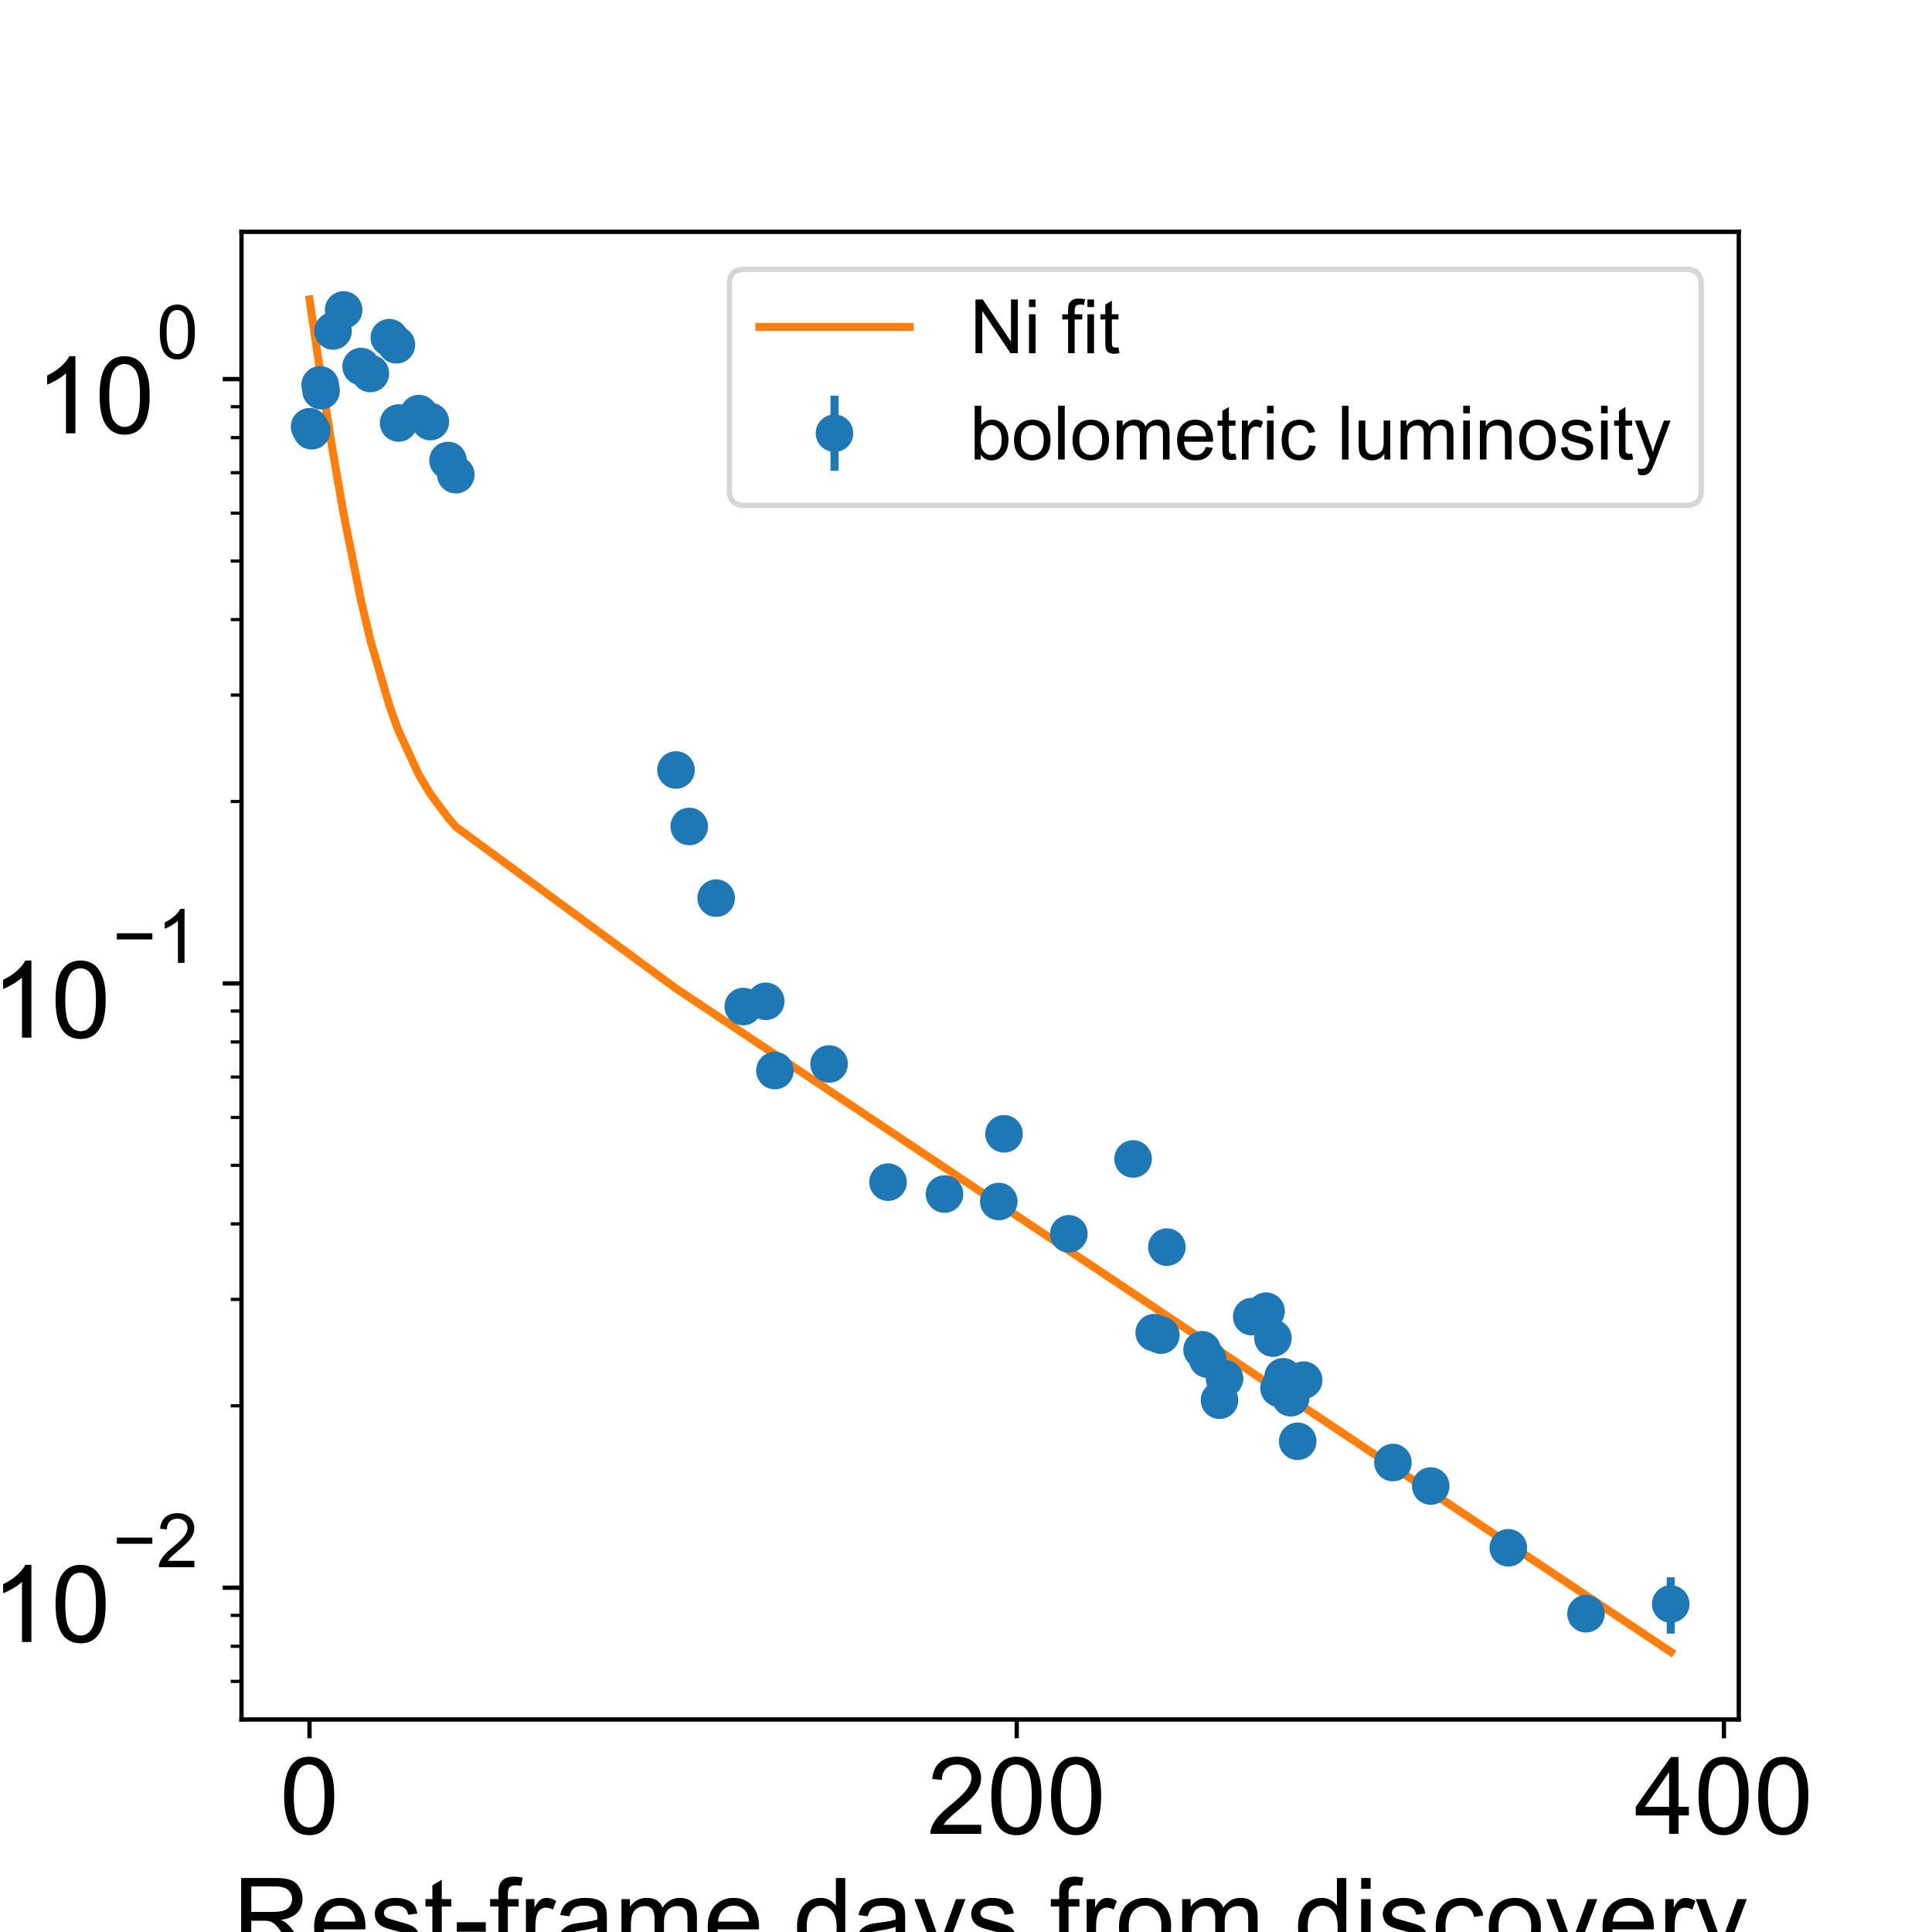 <?xml version="1.0" encoding="utf-8" standalone="no"?>
<!DOCTYPE svg PUBLIC "-//W3C//DTD SVG 1.1//EN"
  "http://www.w3.org/Graphics/SVG/1.1/DTD/svg11.dtd">
<!-- Created with matplotlib (https://matplotlib.org/) -->
<svg height="360pt" version="1.1" viewBox="0 0 360 360" width="360pt" xmlns="http://www.w3.org/2000/svg" xmlns:xlink="http://www.w3.org/1999/xlink">
 <defs>
  <style type="text/css">
*{stroke-linecap:butt;stroke-linejoin:round;}
  </style>
 </defs>
 <g id="figure_1">
  <g id="patch_1">
   <path d="M 0 360 
L 360 360 
L 360 0 
L 0 0 
z
" style="fill:#ffffff;"/>
  </g>
  <g id="axes_1">
   <g id="patch_2">
    <path d="M 45 320.4 
L 324 320.4 
L 324 43.2 
L 45 43.2 
z
" style="fill:#ffffff;"/>
   </g>
   <g id="matplotlib.axis_1">
    <g id="xtick_1">
     <g id="line2d_1">
      <defs>
       <path d="M 0 0 
L 0 3.5 
" id="m6b3b396546" style="stroke:#000000;stroke-width:0.8;"/>
      </defs>
      <g>
       <use style="stroke:#000000;stroke-width:0.8;" x="57.674" xlink:href="#m6b3b396546" y="320.4"/>
      </g>
     </g>
     <g id="text_1">
      <!-- 0 -->
      <defs>
       <path d="M 4.156 35.297 
Q 4.156 48 6.766 55.734 
Q 9.375 63.484 14.516 67.672 
Q 19.672 71.875 27.484 71.875 
Q 33.25 71.875 37.594 69.547 
Q 41.938 67.234 44.766 62.859 
Q 47.609 58.5 49.219 52.219 
Q 50.828 45.953 50.828 35.297 
Q 50.828 22.703 48.234 14.969 
Q 45.656 7.234 40.5 3 
Q 35.359 -1.219 27.484 -1.219 
Q 17.141 -1.219 11.234 6.203 
Q 4.156 15.141 4.156 35.297 
z
M 13.188 35.297 
Q 13.188 17.672 17.312 11.828 
Q 21.438 6 27.484 6 
Q 33.547 6 37.672 11.859 
Q 41.797 17.719 41.797 35.297 
Q 41.797 52.984 37.672 58.781 
Q 33.547 64.594 27.391 64.594 
Q 21.344 64.594 17.719 59.469 
Q 13.188 52.938 13.188 35.297 
z
" id="ArialMT-48"/>
      </defs>
      <g transform="translate(52.113 341.716)scale(0.2 -0.2)">
       <use xlink:href="#ArialMT-48"/>
      </g>
     </g>
    </g>
    <g id="xtick_2">
     <g id="line2d_2">
      <g>
       <use style="stroke:#000000;stroke-width:0.8;" x="189.451" xlink:href="#m6b3b396546" y="320.4"/>
      </g>
     </g>
     <g id="text_2">
      <!-- 200 -->
      <defs>
       <path d="M 50.344 8.453 
L 50.344 0 
L 3.031 0 
Q 2.938 3.172 4.047 6.109 
Q 5.859 10.938 9.828 15.625 
Q 13.812 20.312 21.344 26.469 
Q 33.016 36.031 37.109 41.625 
Q 41.219 47.219 41.219 52.203 
Q 41.219 57.422 37.469 61 
Q 33.734 64.594 27.734 64.594 
Q 21.391 64.594 17.578 60.781 
Q 13.766 56.984 13.719 50.25 
L 4.688 51.172 
Q 5.609 61.281 11.656 66.578 
Q 17.719 71.875 27.938 71.875 
Q 38.234 71.875 44.234 66.156 
Q 50.25 60.453 50.25 52 
Q 50.25 47.703 48.484 43.547 
Q 46.734 39.406 42.656 34.812 
Q 38.578 30.219 29.109 22.219 
Q 21.188 15.578 18.938 13.203 
Q 16.703 10.844 15.234 8.453 
z
" id="ArialMT-50"/>
      </defs>
      <g transform="translate(172.768 341.716)scale(0.2 -0.2)">
       <use xlink:href="#ArialMT-50"/>
       <use x="55.615" xlink:href="#ArialMT-48"/>
       <use x="111.23" xlink:href="#ArialMT-48"/>
      </g>
     </g>
    </g>
    <g id="xtick_3">
     <g id="line2d_3">
      <g>
       <use style="stroke:#000000;stroke-width:0.8;" x="321.229" xlink:href="#m6b3b396546" y="320.4"/>
      </g>
     </g>
     <g id="text_3">
      <!-- 400 -->
      <defs>
       <path d="M 32.328 0 
L 32.328 17.141 
L 1.266 17.141 
L 1.266 25.203 
L 33.938 71.578 
L 41.109 71.578 
L 41.109 25.203 
L 50.781 25.203 
L 50.781 17.141 
L 41.109 17.141 
L 41.109 0 
z
M 32.328 25.203 
L 32.328 57.469 
L 9.906 25.203 
z
" id="ArialMT-52"/>
      </defs>
      <g transform="translate(304.546 341.716)scale(0.2 -0.2)">
       <use xlink:href="#ArialMT-52"/>
       <use x="55.615" xlink:href="#ArialMT-48"/>
       <use x="111.23" xlink:href="#ArialMT-48"/>
      </g>
     </g>
    </g>
    <g id="text_4">
     <!-- Rest-frame days from discovery -->
     <defs>
      <path d="M 7.859 0 
L 7.859 71.578 
L 39.594 71.578 
Q 49.172 71.578 54.141 69.641 
Q 59.125 67.719 62.109 62.828 
Q 65.094 57.953 65.094 52.047 
Q 65.094 44.438 60.156 39.203 
Q 55.219 33.984 44.922 32.562 
Q 48.688 30.766 50.641 29 
Q 54.781 25.203 58.5 19.484 
L 70.953 0 
L 59.031 0 
L 49.562 14.891 
Q 45.406 21.344 42.719 24.75 
Q 40.047 28.172 37.922 29.531 
Q 35.797 30.906 33.594 31.453 
Q 31.984 31.781 28.328 31.781 
L 17.328 31.781 
L 17.328 0 
z
M 17.328 39.984 
L 37.703 39.984 
Q 44.188 39.984 47.844 41.328 
Q 51.516 42.672 53.422 45.625 
Q 55.328 48.578 55.328 52.047 
Q 55.328 57.125 51.641 60.391 
Q 47.953 63.672 39.984 63.672 
L 17.328 63.672 
z
" id="ArialMT-82"/>
      <path d="M 42.094 16.703 
L 51.172 15.578 
Q 49.031 7.625 43.219 3.219 
Q 37.406 -1.172 28.375 -1.172 
Q 17 -1.172 10.328 5.828 
Q 3.656 12.844 3.656 25.484 
Q 3.656 38.578 10.391 45.797 
Q 17.141 53.031 27.875 53.031 
Q 38.281 53.031 44.875 45.953 
Q 51.469 38.875 51.469 26.031 
Q 51.469 25.25 51.422 23.688 
L 12.75 23.688 
Q 13.234 15.141 17.578 10.594 
Q 21.922 6.062 28.422 6.062 
Q 33.25 6.062 36.672 8.594 
Q 40.094 11.141 42.094 16.703 
z
M 13.234 30.906 
L 42.188 30.906 
Q 41.609 37.453 38.875 40.719 
Q 34.672 45.797 27.984 45.797 
Q 21.922 45.797 17.797 41.75 
Q 13.672 37.703 13.234 30.906 
z
" id="ArialMT-101"/>
      <path d="M 3.078 15.484 
L 11.766 16.844 
Q 12.5 11.625 15.844 8.844 
Q 19.188 6.062 25.203 6.062 
Q 31.25 6.062 34.172 8.516 
Q 37.109 10.984 37.109 14.312 
Q 37.109 17.281 34.516 19 
Q 32.719 20.172 25.531 21.969 
Q 15.875 24.422 12.141 26.203 
Q 8.406 27.984 6.469 31.125 
Q 4.547 34.281 4.547 38.094 
Q 4.547 41.547 6.125 44.5 
Q 7.719 47.469 10.453 49.422 
Q 12.5 50.922 16.031 51.969 
Q 19.578 53.031 23.641 53.031 
Q 29.734 53.031 34.344 51.266 
Q 38.969 49.516 41.156 46.5 
Q 43.359 43.5 44.188 38.484 
L 35.594 37.312 
Q 35.016 41.312 32.203 43.547 
Q 29.391 45.797 24.266 45.797 
Q 18.219 45.797 15.625 43.797 
Q 13.031 41.797 13.031 39.109 
Q 13.031 37.406 14.109 36.031 
Q 15.188 34.625 17.484 33.688 
Q 18.797 33.203 25.25 31.453 
Q 34.578 28.953 38.25 27.359 
Q 41.938 25.781 44.031 22.75 
Q 46.141 19.734 46.141 15.234 
Q 46.141 10.844 43.578 6.953 
Q 41.016 3.078 36.172 0.953 
Q 31.344 -1.172 25.25 -1.172 
Q 15.141 -1.172 9.844 3.031 
Q 4.547 7.234 3.078 15.484 
z
" id="ArialMT-115"/>
      <path d="M 25.781 7.859 
L 27.047 0.094 
Q 23.344 -0.688 20.406 -0.688 
Q 15.625 -0.688 12.984 0.828 
Q 10.359 2.344 9.281 4.812 
Q 8.203 7.281 8.203 15.188 
L 8.203 45.016 
L 1.766 45.016 
L 1.766 51.859 
L 8.203 51.859 
L 8.203 64.703 
L 16.938 69.969 
L 16.938 51.859 
L 25.781 51.859 
L 25.781 45.016 
L 16.938 45.016 
L 16.938 14.703 
Q 16.938 10.938 17.406 9.859 
Q 17.875 8.797 18.922 8.156 
Q 19.969 7.516 21.922 7.516 
Q 23.391 7.516 25.781 7.859 
z
" id="ArialMT-116"/>
      <path d="M 3.172 21.484 
L 3.172 30.328 
L 30.172 30.328 
L 30.172 21.484 
z
" id="ArialMT-45"/>
      <path d="M 8.688 0 
L 8.688 45.016 
L 0.922 45.016 
L 0.922 51.859 
L 8.688 51.859 
L 8.688 57.375 
Q 8.688 62.594 9.625 65.141 
Q 10.891 68.562 14.078 70.672 
Q 17.281 72.797 23.047 72.797 
Q 26.766 72.797 31.25 71.922 
L 29.938 64.266 
Q 27.203 64.75 24.75 64.75 
Q 20.75 64.75 19.094 63.031 
Q 17.438 61.328 17.438 56.641 
L 17.438 51.859 
L 27.547 51.859 
L 27.547 45.016 
L 17.438 45.016 
L 17.438 0 
z
" id="ArialMT-102"/>
      <path d="M 6.5 0 
L 6.5 51.859 
L 14.406 51.859 
L 14.406 44 
Q 17.438 49.516 20 51.266 
Q 22.562 53.031 25.641 53.031 
Q 30.078 53.031 34.672 50.203 
L 31.641 42.047 
Q 28.422 43.953 25.203 43.953 
Q 22.312 43.953 20.016 42.219 
Q 17.719 40.484 16.75 37.406 
Q 15.281 32.719 15.281 27.156 
L 15.281 0 
z
" id="ArialMT-114"/>
      <path d="M 40.438 6.391 
Q 35.547 2.25 31.031 0.531 
Q 26.516 -1.172 21.344 -1.172 
Q 12.797 -1.172 8.203 3 
Q 3.609 7.172 3.609 13.672 
Q 3.609 17.484 5.344 20.625 
Q 7.078 23.781 9.891 25.688 
Q 12.703 27.594 16.219 28.562 
Q 18.797 29.25 24.031 29.891 
Q 34.672 31.156 39.703 32.906 
Q 39.75 34.719 39.75 35.203 
Q 39.75 40.578 37.25 42.781 
Q 33.891 45.75 27.25 45.75 
Q 21.047 45.75 18.094 43.578 
Q 15.141 41.406 13.719 35.891 
L 5.125 37.062 
Q 6.297 42.578 8.984 45.969 
Q 11.672 49.359 16.75 51.188 
Q 21.828 53.031 28.516 53.031 
Q 35.156 53.031 39.297 51.469 
Q 43.453 49.906 45.406 47.531 
Q 47.359 45.172 48.141 41.547 
Q 48.578 39.312 48.578 33.453 
L 48.578 21.734 
Q 48.578 9.469 49.141 6.219 
Q 49.703 2.984 51.375 0 
L 42.188 0 
Q 40.828 2.734 40.438 6.391 
z
M 39.703 26.031 
Q 34.906 24.078 25.344 22.703 
Q 19.922 21.922 17.672 20.938 
Q 15.438 19.969 14.203 18.094 
Q 12.984 16.219 12.984 13.922 
Q 12.984 10.406 15.641 8.062 
Q 18.312 5.719 23.438 5.719 
Q 28.516 5.719 32.469 7.938 
Q 36.422 10.156 38.281 14.016 
Q 39.703 17 39.703 22.797 
z
" id="ArialMT-97"/>
      <path d="M 6.594 0 
L 6.594 51.859 
L 14.453 51.859 
L 14.453 44.578 
Q 16.891 48.391 20.938 50.703 
Q 25 53.031 30.172 53.031 
Q 35.938 53.031 39.625 50.641 
Q 43.312 48.25 44.828 43.953 
Q 50.984 53.031 60.844 53.031 
Q 68.562 53.031 72.703 48.75 
Q 76.859 44.484 76.859 35.594 
L 76.859 0 
L 68.109 0 
L 68.109 32.672 
Q 68.109 37.938 67.25 40.25 
Q 66.406 42.578 64.156 43.984 
Q 61.922 45.406 58.891 45.406 
Q 53.422 45.406 49.797 41.766 
Q 46.188 38.141 46.188 30.125 
L 46.188 0 
L 37.406 0 
L 37.406 33.688 
Q 37.406 39.547 35.25 42.469 
Q 33.109 45.406 28.219 45.406 
Q 24.516 45.406 21.359 43.453 
Q 18.219 41.5 16.797 37.734 
Q 15.375 33.984 15.375 26.906 
L 15.375 0 
z
" id="ArialMT-109"/>
      <path id="ArialMT-32"/>
      <path d="M 40.234 0 
L 40.234 6.547 
Q 35.297 -1.172 25.734 -1.172 
Q 19.531 -1.172 14.328 2.25 
Q 9.125 5.672 6.266 11.797 
Q 3.422 17.922 3.422 25.875 
Q 3.422 33.641 6 39.969 
Q 8.594 46.297 13.766 49.656 
Q 18.953 53.031 25.344 53.031 
Q 30.031 53.031 33.688 51.047 
Q 37.359 49.078 39.656 45.906 
L 39.656 71.578 
L 48.391 71.578 
L 48.391 0 
z
M 12.453 25.875 
Q 12.453 15.922 16.641 10.984 
Q 20.844 6.062 26.562 6.062 
Q 32.328 6.062 36.344 10.766 
Q 40.375 15.484 40.375 25.141 
Q 40.375 35.797 36.266 40.766 
Q 32.172 45.75 26.172 45.75 
Q 20.312 45.75 16.375 40.969 
Q 12.453 36.188 12.453 25.875 
z
" id="ArialMT-100"/>
      <path d="M 6.203 -19.969 
L 5.219 -11.719 
Q 8.109 -12.5 10.25 -12.5 
Q 13.188 -12.5 14.938 -11.516 
Q 16.703 -10.547 17.828 -8.797 
Q 18.656 -7.469 20.516 -2.25 
Q 20.75 -1.516 21.297 -0.094 
L 1.609 51.859 
L 11.078 51.859 
L 21.875 21.828 
Q 23.969 16.109 25.641 9.812 
Q 27.156 15.875 29.25 21.625 
L 40.328 51.859 
L 49.125 51.859 
L 29.391 -0.875 
Q 26.219 -9.422 24.469 -12.641 
Q 22.125 -17 19.094 -19.016 
Q 16.062 -21.047 11.859 -21.047 
Q 9.328 -21.047 6.203 -19.969 
z
" id="ArialMT-121"/>
      <path d="M 3.328 25.922 
Q 3.328 40.328 11.328 47.266 
Q 18.016 53.031 27.641 53.031 
Q 38.328 53.031 45.109 46.016 
Q 51.906 39.016 51.906 26.656 
Q 51.906 16.656 48.906 10.906 
Q 45.906 5.172 40.156 2 
Q 34.422 -1.172 27.641 -1.172 
Q 16.75 -1.172 10.031 5.812 
Q 3.328 12.797 3.328 25.922 
z
M 12.359 25.922 
Q 12.359 15.969 16.703 11.016 
Q 21.047 6.062 27.641 6.062 
Q 34.188 6.062 38.531 11.031 
Q 42.875 16.016 42.875 26.219 
Q 42.875 35.844 38.5 40.797 
Q 34.125 45.75 27.641 45.75 
Q 21.047 45.75 16.703 40.812 
Q 12.359 35.891 12.359 25.922 
z
" id="ArialMT-111"/>
      <path d="M 6.641 61.469 
L 6.641 71.578 
L 15.438 71.578 
L 15.438 61.469 
z
M 6.641 0 
L 6.641 51.859 
L 15.438 51.859 
L 15.438 0 
z
" id="ArialMT-105"/>
      <path d="M 40.438 19 
L 49.078 17.875 
Q 47.656 8.938 41.812 3.875 
Q 35.984 -1.172 27.484 -1.172 
Q 16.844 -1.172 10.375 5.781 
Q 3.906 12.75 3.906 25.734 
Q 3.906 34.125 6.688 40.422 
Q 9.469 46.734 15.156 49.875 
Q 20.844 53.031 27.547 53.031 
Q 35.984 53.031 41.359 48.75 
Q 46.734 44.484 48.25 36.625 
L 39.703 35.297 
Q 38.484 40.531 35.375 43.156 
Q 32.281 45.797 27.875 45.797 
Q 21.234 45.797 17.078 41.031 
Q 12.938 36.281 12.938 25.984 
Q 12.938 15.531 16.938 10.797 
Q 20.953 6.062 27.391 6.062 
Q 32.562 6.062 36.031 9.234 
Q 39.5 12.406 40.438 19 
z
" id="ArialMT-99"/>
      <path d="M 21 0 
L 1.266 51.859 
L 10.547 51.859 
L 21.688 20.797 
Q 23.484 15.766 25 10.359 
Q 26.172 14.453 28.266 20.219 
L 39.797 51.859 
L 48.828 51.859 
L 29.203 0 
z
" id="ArialMT-118"/>
     </defs>
     <g transform="translate(43.361 364.25)scale(0.2 -0.2)">
      <use xlink:href="#ArialMT-82"/>
      <use x="72.217" xlink:href="#ArialMT-101"/>
      <use x="127.832" xlink:href="#ArialMT-115"/>
      <use x="177.832" xlink:href="#ArialMT-116"/>
      <use x="205.615" xlink:href="#ArialMT-45"/>
      <use x="238.916" xlink:href="#ArialMT-102"/>
      <use x="266.699" xlink:href="#ArialMT-114"/>
      <use x="300" xlink:href="#ArialMT-97"/>
      <use x="355.615" xlink:href="#ArialMT-109"/>
      <use x="438.916" xlink:href="#ArialMT-101"/>
      <use x="494.531" xlink:href="#ArialMT-32"/>
      <use x="522.314" xlink:href="#ArialMT-100"/>
      <use x="577.93" xlink:href="#ArialMT-97"/>
      <use x="633.545" xlink:href="#ArialMT-121"/>
      <use x="683.545" xlink:href="#ArialMT-115"/>
      <use x="733.545" xlink:href="#ArialMT-32"/>
      <use x="761.328" xlink:href="#ArialMT-102"/>
      <use x="789.111" xlink:href="#ArialMT-114"/>
      <use x="822.412" xlink:href="#ArialMT-111"/>
      <use x="878.027" xlink:href="#ArialMT-109"/>
      <use x="961.328" xlink:href="#ArialMT-32"/>
      <use x="989.111" xlink:href="#ArialMT-100"/>
      <use x="1044.727" xlink:href="#ArialMT-105"/>
      <use x="1066.943" xlink:href="#ArialMT-115"/>
      <use x="1116.943" xlink:href="#ArialMT-99"/>
      <use x="1166.943" xlink:href="#ArialMT-111"/>
      <use x="1222.559" xlink:href="#ArialMT-118"/>
      <use x="1272.559" xlink:href="#ArialMT-101"/>
      <use x="1328.174" xlink:href="#ArialMT-114"/>
      <use x="1361.475" xlink:href="#ArialMT-121"/>
     </g>
    </g>
   </g>
   <g id="matplotlib.axis_2">
    <g id="ytick_1">
     <g id="line2d_4">
      <defs>
       <path d="M 0 0 
L -3.5 0 
" id="mf730af2ad8" style="stroke:#000000;stroke-width:0.8;"/>
      </defs>
      <g>
       <use style="stroke:#000000;stroke-width:0.8;" x="45" xlink:href="#mf730af2ad8" y="295.851"/>
      </g>
     </g>
     <g id="text_5">
      <!-- $\mathdefault{10^{-2}}$ -->
      <defs>
       <path d="M 37.25 0 
L 28.469 0 
L 28.469 56 
Q 25.297 52.984 20.141 49.953 
Q 14.984 46.922 10.891 45.406 
L 10.891 53.906 
Q 18.266 57.375 23.781 62.297 
Q 29.297 67.234 31.594 71.875 
L 37.25 71.875 
z
" id="ArialMT-49"/>
       <path d="M 52.828 31.203 
L 5.562 31.203 
L 5.562 39.406 
L 52.828 39.406 
z
" id="ArialMT-8722"/>
      </defs>
      <g transform="translate(-1.6 306.163)scale(0.2 -0.2)">
       <use transform="translate(0 0.994)" xlink:href="#ArialMT-49"/>
       <use transform="translate(55.615 0.994)" xlink:href="#ArialMT-48"/>
       <use transform="translate(112.973 70.688)scale(0.7)" xlink:href="#ArialMT-8722"/>
       <use transform="translate(153.852 70.688)scale(0.7)" xlink:href="#ArialMT-50"/>
      </g>
     </g>
    </g>
    <g id="ytick_2">
     <g id="line2d_5">
      <g>
       <use style="stroke:#000000;stroke-width:0.8;" x="45" xlink:href="#mf730af2ad8" y="183.244"/>
      </g>
     </g>
     <g id="text_6">
      <!-- $\mathdefault{10^{-1}}$ -->
      <g transform="translate(-1.6 193.556)scale(0.2 -0.2)">
       <use transform="translate(0 0.994)" xlink:href="#ArialMT-49"/>
       <use transform="translate(55.615 0.994)" xlink:href="#ArialMT-48"/>
       <use transform="translate(112.973 70.688)scale(0.7)" xlink:href="#ArialMT-8722"/>
       <use transform="translate(153.852 70.688)scale(0.7)" xlink:href="#ArialMT-49"/>
      </g>
     </g>
    </g>
    <g id="ytick_3">
     <g id="line2d_6">
      <g>
       <use style="stroke:#000000;stroke-width:0.8;" x="45" xlink:href="#mf730af2ad8" y="70.637"/>
      </g>
     </g>
     <g id="text_7">
      <!-- $\mathdefault{10^{0}}$ -->
      <g transform="translate(6.6 80.949)scale(0.2 -0.2)">
       <use transform="translate(0 0.994)" xlink:href="#ArialMT-49"/>
       <use transform="translate(55.615 0.994)" xlink:href="#ArialMT-48"/>
       <use transform="translate(112.973 70.688)scale(0.7)" xlink:href="#ArialMT-48"/>
      </g>
     </g>
    </g>
    <g id="ytick_4">
     <g id="line2d_7">
      <defs>
       <path d="M 0 0 
L -2 0 
" id="m0e195be1ae" style="stroke:#000000;stroke-width:0.6;"/>
      </defs>
      <g>
       <use style="stroke:#000000;stroke-width:0.6;" x="45" xlink:href="#m0e195be1ae" y="313.294"/>
      </g>
     </g>
    </g>
    <g id="ytick_5">
     <g id="line2d_8">
      <g>
       <use style="stroke:#000000;stroke-width:0.6;" x="45" xlink:href="#m0e195be1ae" y="306.764"/>
      </g>
     </g>
    </g>
    <g id="ytick_6">
     <g id="line2d_9">
      <g>
       <use style="stroke:#000000;stroke-width:0.6;" x="45" xlink:href="#m0e195be1ae" y="301.003"/>
      </g>
     </g>
    </g>
    <g id="ytick_7">
     <g id="line2d_10">
      <g>
       <use style="stroke:#000000;stroke-width:0.6;" x="45" xlink:href="#m0e195be1ae" y="261.953"/>
      </g>
     </g>
    </g>
    <g id="ytick_8">
     <g id="line2d_11">
      <g>
       <use style="stroke:#000000;stroke-width:0.6;" x="45" xlink:href="#m0e195be1ae" y="242.124"/>
      </g>
     </g>
    </g>
    <g id="ytick_9">
     <g id="line2d_12">
      <g>
       <use style="stroke:#000000;stroke-width:0.6;" x="45" xlink:href="#m0e195be1ae" y="228.055"/>
      </g>
     </g>
    </g>
    <g id="ytick_10">
     <g id="line2d_13">
      <g>
       <use style="stroke:#000000;stroke-width:0.6;" x="45" xlink:href="#m0e195be1ae" y="217.142"/>
      </g>
     </g>
    </g>
    <g id="ytick_11">
     <g id="line2d_14">
      <g>
       <use style="stroke:#000000;stroke-width:0.6;" x="45" xlink:href="#m0e195be1ae" y="208.225"/>
      </g>
     </g>
    </g>
    <g id="ytick_12">
     <g id="line2d_15">
      <g>
       <use style="stroke:#000000;stroke-width:0.6;" x="45" xlink:href="#m0e195be1ae" y="200.687"/>
      </g>
     </g>
    </g>
    <g id="ytick_13">
     <g id="line2d_16">
      <g>
       <use style="stroke:#000000;stroke-width:0.6;" x="45" xlink:href="#m0e195be1ae" y="194.156"/>
      </g>
     </g>
    </g>
    <g id="ytick_14">
     <g id="line2d_17">
      <g>
       <use style="stroke:#000000;stroke-width:0.6;" x="45" xlink:href="#m0e195be1ae" y="188.396"/>
      </g>
     </g>
    </g>
    <g id="ytick_15">
     <g id="line2d_18">
      <g>
       <use style="stroke:#000000;stroke-width:0.6;" x="45" xlink:href="#m0e195be1ae" y="149.346"/>
      </g>
     </g>
    </g>
    <g id="ytick_16">
     <g id="line2d_19">
      <g>
       <use style="stroke:#000000;stroke-width:0.6;" x="45" xlink:href="#m0e195be1ae" y="129.517"/>
      </g>
     </g>
    </g>
    <g id="ytick_17">
     <g id="line2d_20">
      <g>
       <use style="stroke:#000000;stroke-width:0.6;" x="45" xlink:href="#m0e195be1ae" y="115.448"/>
      </g>
     </g>
    </g>
    <g id="ytick_18">
     <g id="line2d_21">
      <g>
       <use style="stroke:#000000;stroke-width:0.6;" x="45" xlink:href="#m0e195be1ae" y="104.535"/>
      </g>
     </g>
    </g>
    <g id="ytick_19">
     <g id="line2d_22">
      <g>
       <use style="stroke:#000000;stroke-width:0.6;" x="45" xlink:href="#m0e195be1ae" y="95.618"/>
      </g>
     </g>
    </g>
    <g id="ytick_20">
     <g id="line2d_23">
      <g>
       <use style="stroke:#000000;stroke-width:0.6;" x="45" xlink:href="#m0e195be1ae" y="88.08"/>
      </g>
     </g>
    </g>
    <g id="ytick_21">
     <g id="line2d_24">
      <g>
       <use style="stroke:#000000;stroke-width:0.6;" x="45" xlink:href="#m0e195be1ae" y="81.549"/>
      </g>
     </g>
    </g>
    <g id="ytick_22">
     <g id="line2d_25">
      <g>
       <use style="stroke:#000000;stroke-width:0.6;" x="45" xlink:href="#m0e195be1ae" y="75.789"/>
      </g>
     </g>
    </g>
    <g id="text_8">
     <!-- bolometric luminosity (10^43 erg/s) -->
     <defs>
      <path d="M 14.703 0 
L 6.547 0 
L 6.547 71.578 
L 15.328 71.578 
L 15.328 46.047 
Q 20.906 53.031 29.547 53.031 
Q 34.328 53.031 38.594 51.094 
Q 42.875 49.172 45.625 45.672 
Q 48.391 42.188 49.953 37.25 
Q 51.516 32.328 51.516 26.703 
Q 51.516 13.375 44.922 6.094 
Q 38.328 -1.172 29.109 -1.172 
Q 19.922 -1.172 14.703 6.5 
z
M 14.594 26.312 
Q 14.594 17 17.141 12.844 
Q 21.297 6.062 28.375 6.062 
Q 34.125 6.062 38.328 11.062 
Q 42.531 16.062 42.531 25.984 
Q 42.531 36.141 38.5 40.969 
Q 34.469 45.797 28.766 45.797 
Q 23 45.797 18.797 40.797 
Q 14.594 35.797 14.594 26.312 
z
" id="ArialMT-98"/>
      <path d="M 6.391 0 
L 6.391 71.578 
L 15.188 71.578 
L 15.188 0 
z
" id="ArialMT-108"/>
      <path d="M 40.578 0 
L 40.578 7.625 
Q 34.516 -1.172 24.125 -1.172 
Q 19.531 -1.172 15.547 0.578 
Q 11.578 2.344 9.641 5 
Q 7.719 7.672 6.938 11.531 
Q 6.391 14.109 6.391 19.734 
L 6.391 51.859 
L 15.188 51.859 
L 15.188 23.094 
Q 15.188 16.219 15.719 13.812 
Q 16.547 10.359 19.234 8.375 
Q 21.922 6.391 25.875 6.391 
Q 29.828 6.391 33.297 8.422 
Q 36.766 10.453 38.203 13.938 
Q 39.656 17.438 39.656 24.078 
L 39.656 51.859 
L 48.438 51.859 
L 48.438 0 
z
" id="ArialMT-117"/>
      <path d="M 6.594 0 
L 6.594 51.859 
L 14.5 51.859 
L 14.5 44.484 
Q 20.219 53.031 31 53.031 
Q 35.688 53.031 39.625 51.344 
Q 43.562 49.656 45.516 46.922 
Q 47.469 44.188 48.25 40.438 
Q 48.734 37.984 48.734 31.891 
L 48.734 0 
L 39.938 0 
L 39.938 31.547 
Q 39.938 36.922 38.906 39.578 
Q 37.891 42.234 35.281 43.812 
Q 32.672 45.406 29.156 45.406 
Q 23.531 45.406 19.453 41.844 
Q 15.375 38.281 15.375 28.328 
L 15.375 0 
z
" id="ArialMT-110"/>
      <path d="M 23.391 -21.047 
Q 16.109 -11.859 11.078 0.438 
Q 6.062 12.75 6.062 25.922 
Q 6.062 37.547 9.812 48.188 
Q 14.203 60.547 23.391 72.797 
L 29.688 72.797 
Q 23.781 62.641 21.875 58.297 
Q 18.891 51.562 17.188 44.234 
Q 15.094 35.109 15.094 25.875 
Q 15.094 2.391 29.688 -21.047 
z
" id="ArialMT-40"/>
      <path d="M 11.672 33.688 
L 2.641 33.688 
L 19.875 72.797 
L 26.953 72.797 
L 44.281 33.688 
L 35.453 33.688 
L 23.391 62.844 
z
" id="ArialMT-94"/>
      <path d="M 4.203 18.891 
L 12.984 20.062 
Q 14.5 12.594 18.141 9.297 
Q 21.781 6 27 6 
Q 33.203 6 37.469 10.297 
Q 41.75 14.594 41.75 20.953 
Q 41.75 27 37.797 30.922 
Q 33.844 34.859 27.734 34.859 
Q 25.25 34.859 21.531 33.891 
L 22.516 41.609 
Q 23.391 41.5 23.922 41.5 
Q 29.547 41.5 34.031 44.422 
Q 38.531 47.359 38.531 53.469 
Q 38.531 58.297 35.25 61.469 
Q 31.984 64.656 26.812 64.656 
Q 21.688 64.656 18.266 61.422 
Q 14.844 58.203 13.875 51.766 
L 5.078 53.328 
Q 6.688 62.156 12.391 67.016 
Q 18.109 71.875 26.609 71.875 
Q 32.469 71.875 37.391 69.359 
Q 42.328 66.844 44.938 62.5 
Q 47.562 58.156 47.562 53.266 
Q 47.562 48.641 45.062 44.828 
Q 42.578 41.016 37.703 38.766 
Q 44.047 37.312 47.562 32.688 
Q 51.078 28.078 51.078 21.141 
Q 51.078 11.766 44.234 5.25 
Q 37.406 -1.266 26.953 -1.266 
Q 17.531 -1.266 11.297 4.344 
Q 5.078 9.969 4.203 18.891 
z
" id="ArialMT-51"/>
      <path d="M 4.984 -4.297 
L 13.531 -5.562 
Q 14.062 -9.516 16.5 -11.328 
Q 19.781 -13.766 25.438 -13.766 
Q 31.547 -13.766 34.859 -11.328 
Q 38.188 -8.891 39.359 -4.5 
Q 40.047 -1.812 39.984 6.781 
Q 34.234 0 25.641 0 
Q 14.938 0 9.078 7.719 
Q 3.219 15.438 3.219 26.219 
Q 3.219 33.641 5.906 39.906 
Q 8.594 46.188 13.688 49.609 
Q 18.797 53.031 25.688 53.031 
Q 34.859 53.031 40.828 45.609 
L 40.828 51.859 
L 48.922 51.859 
L 48.922 7.031 
Q 48.922 -5.078 46.453 -10.125 
Q 44 -15.188 38.641 -18.109 
Q 33.297 -21.047 25.484 -21.047 
Q 16.219 -21.047 10.5 -16.875 
Q 4.781 -12.703 4.984 -4.297 
z
M 12.25 26.859 
Q 12.25 16.656 16.297 11.969 
Q 20.359 7.281 26.469 7.281 
Q 32.516 7.281 36.609 11.938 
Q 40.719 16.609 40.719 26.562 
Q 40.719 36.078 36.5 40.906 
Q 32.281 45.75 26.312 45.75 
Q 20.453 45.75 16.344 40.984 
Q 12.25 36.234 12.25 26.859 
z
" id="ArialMT-103"/>
      <path d="M 0 -1.219 
L 20.75 72.797 
L 27.781 72.797 
L 7.078 -1.219 
z
" id="ArialMT-47"/>
      <path d="M 12.359 -21.047 
L 6.062 -21.047 
Q 20.656 2.391 20.656 25.875 
Q 20.656 35.062 18.562 44.094 
Q 16.891 51.422 13.922 58.156 
Q 12.016 62.547 6.062 72.797 
L 12.359 72.797 
Q 21.531 60.547 25.922 48.188 
Q 29.688 37.547 29.688 25.922 
Q 29.688 12.75 24.625 0.438 
Q 19.578 -11.859 12.359 -21.047 
z
" id="ArialMT-41"/>
     </defs>
     <g transform="translate(-9.809 336.541)rotate(-90)scale(0.2 -0.2)">
      <use xlink:href="#ArialMT-98"/>
      <use x="55.615" xlink:href="#ArialMT-111"/>
      <use x="111.23" xlink:href="#ArialMT-108"/>
      <use x="133.447" xlink:href="#ArialMT-111"/>
      <use x="189.062" xlink:href="#ArialMT-109"/>
      <use x="272.363" xlink:href="#ArialMT-101"/>
      <use x="327.979" xlink:href="#ArialMT-116"/>
      <use x="355.762" xlink:href="#ArialMT-114"/>
      <use x="389.062" xlink:href="#ArialMT-105"/>
      <use x="411.279" xlink:href="#ArialMT-99"/>
      <use x="461.279" xlink:href="#ArialMT-32"/>
      <use x="489.062" xlink:href="#ArialMT-108"/>
      <use x="511.279" xlink:href="#ArialMT-117"/>
      <use x="566.895" xlink:href="#ArialMT-109"/>
      <use x="650.195" xlink:href="#ArialMT-105"/>
      <use x="672.412" xlink:href="#ArialMT-110"/>
      <use x="728.027" xlink:href="#ArialMT-111"/>
      <use x="783.643" xlink:href="#ArialMT-115"/>
      <use x="833.643" xlink:href="#ArialMT-105"/>
      <use x="855.859" xlink:href="#ArialMT-116"/>
      <use x="883.643" xlink:href="#ArialMT-121"/>
      <use x="933.643" xlink:href="#ArialMT-32"/>
      <use x="961.426" xlink:href="#ArialMT-40"/>
      <use x="994.727" xlink:href="#ArialMT-49"/>
      <use x="1050.342" xlink:href="#ArialMT-48"/>
      <use x="1105.957" xlink:href="#ArialMT-94"/>
      <use x="1152.881" xlink:href="#ArialMT-52"/>
      <use x="1208.496" xlink:href="#ArialMT-51"/>
      <use x="1264.111" xlink:href="#ArialMT-32"/>
      <use x="1291.895" xlink:href="#ArialMT-101"/>
      <use x="1347.51" xlink:href="#ArialMT-114"/>
      <use x="1380.811" xlink:href="#ArialMT-103"/>
      <use x="1436.426" xlink:href="#ArialMT-47"/>
      <use x="1464.209" xlink:href="#ArialMT-115"/>
      <use x="1514.209" xlink:href="#ArialMT-41"/>
     </g>
    </g>
   </g>
   <g id="LineCollection_1">
    <path clip-path="url(#p0b2376b9fd)" d="M 57.682 80.141 
L 57.682 78.904 
" style="fill:none;stroke:#1f77b4;stroke-width:1.5;"/>
    <path clip-path="url(#p0b2376b9fd)" d="M 58.079 80.623 
L 58.079 79.904 
" style="fill:none;stroke:#1f77b4;stroke-width:1.5;"/>
    <path clip-path="url(#p0b2376b9fd)" d="M 59.655 72.15 
L 59.655 71.275 
" style="fill:none;stroke:#1f77b4;stroke-width:1.5;"/>
    <path clip-path="url(#p0b2376b9fd)" d="M 59.825 73.101 
L 59.825 72.501 
" style="fill:none;stroke:#1f77b4;stroke-width:1.5;"/>
    <path clip-path="url(#p0b2376b9fd)" d="M 62.058 62.115 
L 62.058 61.222 
" style="fill:none;stroke:#1f77b4;stroke-width:1.5;"/>
    <path clip-path="url(#p0b2376b9fd)" d="M 64.03 57.993 
L 64.03 57.514 
" style="fill:none;stroke:#1f77b4;stroke-width:1.5;"/>
    <path clip-path="url(#p0b2376b9fd)" d="M 67.288 68.561 
L 67.288 68.03 
" style="fill:none;stroke:#1f77b4;stroke-width:1.5;"/>
    <path clip-path="url(#p0b2376b9fd)" d="M 69.017 70.035 
L 69.017 69.156 
" style="fill:none;stroke:#1f77b4;stroke-width:1.5;"/>
    <path clip-path="url(#p0b2376b9fd)" d="M 72.551 63.41 
L 72.551 62.427 
" style="fill:none;stroke:#1f77b4;stroke-width:1.5;"/>
    <path clip-path="url(#p0b2376b9fd)" d="M 73.867 65.858 
L 73.867 62.674 
" style="fill:none;stroke:#1f77b4;stroke-width:1.5;"/>
    <path clip-path="url(#p0b2376b9fd)" d="M 74.272 79.277 
L 74.272 78.364 
" style="fill:none;stroke:#1f77b4;stroke-width:1.5;"/>
    <path clip-path="url(#p0b2376b9fd)" d="M 78.056 77.389 
L 78.056 76.749 
" style="fill:none;stroke:#1f77b4;stroke-width:1.5;"/>
    <path clip-path="url(#p0b2376b9fd)" d="M 80.194 79.321 
L 80.194 77.796 
" style="fill:none;stroke:#1f77b4;stroke-width:1.5;"/>
    <path clip-path="url(#p0b2376b9fd)" d="M 83.486 86.197 
L 83.486 85.412 
" style="fill:none;stroke:#1f77b4;stroke-width:1.5;"/>
    <path clip-path="url(#p0b2376b9fd)" d="M 84.932 88.909 
L 84.932 88 
" style="fill:none;stroke:#1f77b4;stroke-width:1.5;"/>
    <path clip-path="url(#p0b2376b9fd)" d="M 125.96 143.788 
L 125.96 143.162 
" style="fill:none;stroke:#1f77b4;stroke-width:1.5;"/>
    <path clip-path="url(#p0b2376b9fd)" d="M 128.429 154.737 
L 128.429 153.277 
" style="fill:none;stroke:#1f77b4;stroke-width:1.5;"/>
    <path clip-path="url(#p0b2376b9fd)" d="M 133.45 168.121 
L 133.45 166.597 
" style="fill:none;stroke:#1f77b4;stroke-width:1.5;"/>
    <path clip-path="url(#p0b2376b9fd)" d="M 138.501 188.044 
L 138.501 187.064 
" style="fill:none;stroke:#1f77b4;stroke-width:1.5;"/>
    <path clip-path="url(#p0b2376b9fd)" d="M 142.686 187.361 
L 142.686 185.812 
" style="fill:none;stroke:#1f77b4;stroke-width:1.5;"/>
    <path clip-path="url(#p0b2376b9fd)" d="M 144.393 200.074 
L 144.393 198.899 
" style="fill:none;stroke:#1f77b4;stroke-width:1.5;"/>
    <path clip-path="url(#p0b2376b9fd)" d="M 154.488 199.172 
L 154.488 197.356 
" style="fill:none;stroke:#1f77b4;stroke-width:1.5;"/>
    <path clip-path="url(#p0b2376b9fd)" d="M 165.471 220.778 
L 165.471 219.771 
" style="fill:none;stroke:#1f77b4;stroke-width:1.5;"/>
    <path clip-path="url(#p0b2376b9fd)" d="M 175.991 223.931 
L 175.991 221.1 
" style="fill:none;stroke:#1f77b4;stroke-width:1.5;"/>
    <path clip-path="url(#p0b2376b9fd)" d="M 186.109 224.361 
L 186.109 223.407 
" style="fill:none;stroke:#1f77b4;stroke-width:1.5;"/>
    <path clip-path="url(#p0b2376b9fd)" d="M 187.082 212.102 
L 187.082 210.456 
" style="fill:none;stroke:#1f77b4;stroke-width:1.5;"/>
    <path clip-path="url(#p0b2376b9fd)" d="M 199.158 230.859 
L 199.158 228.97 
" style="fill:none;stroke:#1f77b4;stroke-width:1.5;"/>
    <path clip-path="url(#p0b2376b9fd)" d="M 211.137 218.497 
L 211.137 213.537 
" style="fill:none;stroke:#1f77b4;stroke-width:1.5;"/>
    <path clip-path="url(#p0b2376b9fd)" d="M 215.064 248.94 
L 215.064 247.713 
" style="fill:none;stroke:#1f77b4;stroke-width:1.5;"/>
    <path clip-path="url(#p0b2376b9fd)" d="M 216.306 249.579 
L 216.306 248.008 
" style="fill:none;stroke:#1f77b4;stroke-width:1.5;"/>
    <path clip-path="url(#p0b2376b9fd)" d="M 217.431 232.889 
L 217.431 231.872 
" style="fill:none;stroke:#1f77b4;stroke-width:1.5;"/>
    <path clip-path="url(#p0b2376b9fd)" d="M 223.987 252.393 
L 223.987 250.652 
" style="fill:none;stroke:#1f77b4;stroke-width:1.5;"/>
    <path clip-path="url(#p0b2376b9fd)" d="M 225.037 254.113 
L 225.037 252.438 
" style="fill:none;stroke:#1f77b4;stroke-width:1.5;"/>
    <path clip-path="url(#p0b2376b9fd)" d="M 227.236 261.977 
L 227.236 259.866 
" style="fill:none;stroke:#1f77b4;stroke-width:1.5;"/>
    <path clip-path="url(#p0b2376b9fd)" d="M 228.177 259.261 
L 228.177 254.593 
" style="fill:none;stroke:#1f77b4;stroke-width:1.5;"/>
    <path clip-path="url(#p0b2376b9fd)" d="M 233.24 245.97 
L 233.24 244.705 
" style="fill:none;stroke:#1f77b4;stroke-width:1.5;"/>
    <path clip-path="url(#p0b2376b9fd)" d="M 235.913 245.123 
L 235.913 243.523 
" style="fill:none;stroke:#1f77b4;stroke-width:1.5;"/>
    <path clip-path="url(#p0b2376b9fd)" d="M 237.195 249.757 
L 237.195 248.928 
" style="fill:none;stroke:#1f77b4;stroke-width:1.5;"/>
    <path clip-path="url(#p0b2376b9fd)" d="M 238.329 259.363 
L 238.329 257.987 
" style="fill:none;stroke:#1f77b4;stroke-width:1.5;"/>
    <path clip-path="url(#p0b2376b9fd)" d="M 239.086 258.321 
L 239.086 254.823 
" style="fill:none;stroke:#1f77b4;stroke-width:1.5;"/>
    <path clip-path="url(#p0b2376b9fd)" d="M 240.504 261.442 
L 240.504 259.472 
" style="fill:none;stroke:#1f77b4;stroke-width:1.5;"/>
    <path clip-path="url(#p0b2376b9fd)" d="M 241.805 269.009 
L 241.805 268.129 
" style="fill:none;stroke:#1f77b4;stroke-width:1.5;"/>
    <path clip-path="url(#p0b2376b9fd)" d="M 242.915 257.836 
L 242.915 256.5 
" style="fill:none;stroke:#1f77b4;stroke-width:1.5;"/>
    <path clip-path="url(#p0b2376b9fd)" d="M 259.551 273.618 
L 259.551 271.452 
" style="fill:none;stroke:#1f77b4;stroke-width:1.5;"/>
    <path clip-path="url(#p0b2376b9fd)" d="M 266.598 277.771 
L 266.598 276.048 
" style="fill:none;stroke:#1f77b4;stroke-width:1.5;"/>
    <path clip-path="url(#p0b2376b9fd)" d="M 281.051 289.308 
L 281.051 287.527 
" style="fill:none;stroke:#1f77b4;stroke-width:1.5;"/>
    <path clip-path="url(#p0b2376b9fd)" d="M 295.523 302.088 
L 295.523 299.352 
" style="fill:none;stroke:#1f77b4;stroke-width:1.5;"/>
    <path clip-path="url(#p0b2376b9fd)" d="M 311.318 304.4 
L 311.318 293.912 
" style="fill:none;stroke:#1f77b4;stroke-width:1.5;"/>
   </g>
   <g id="line2d_26">
    <path clip-path="url(#p0b2376b9fd)" d="M 57.682 55.8 
L 58.079 58.569 
L 59.655 69.241 
L 59.825 70.365 
L 62.058 84.432 
L 64.03 95.771 
L 67.288 112.002 
L 69.017 119.293 
L 72.551 131.466 
L 73.867 135.146 
L 74.272 136.195 
L 78.056 144.371 
L 80.194 147.937 
L 83.486 152.386 
L 84.932 154.043 
L 125.96 184.185 
L 128.429 185.833 
L 133.45 189.183 
L 138.501 192.552 
L 142.686 195.343 
L 144.393 196.482 
L 154.488 203.214 
L 165.471 210.538 
L 175.991 217.554 
L 186.109 224.301 
L 187.082 224.95 
L 199.158 233.004 
L 211.137 240.991 
L 215.064 243.611 
L 216.306 244.439 
L 217.431 245.189 
L 223.987 249.561 
L 225.037 250.261 
L 227.236 251.728 
L 228.177 252.355 
L 233.24 255.732 
L 235.913 257.514 
L 237.195 258.369 
L 238.329 259.125 
L 239.086 259.631 
L 240.504 260.576 
L 241.805 261.443 
L 242.915 262.183 
L 259.551 273.278 
L 266.598 277.978 
L 281.051 287.616 
L 295.523 297.266 
L 311.318 307.8 
" style="fill:none;stroke:#ff7f0e;stroke-linecap:square;stroke-width:1.5;"/>
   </g>
   <g id="line2d_27">
    <defs>
     <path d="M 0 3 
C 0.796 3 1.559 2.684 2.121 2.121 
C 2.684 1.559 3 0.796 3 0 
C 3 -0.796 2.684 -1.559 2.121 -2.121 
C 1.559 -2.684 0.796 -3 0 -3 
C -0.796 -3 -1.559 -2.684 -2.121 -2.121 
C -2.684 -1.559 -3 -0.796 -3 0 
C -3 0.796 -2.684 1.559 -2.121 2.121 
C -1.559 2.684 -0.796 3 0 3 
z
" id="m58d71f099d" style="stroke:#1f77b4;"/>
    </defs>
    <g clip-path="url(#p0b2376b9fd)">
     <use style="fill:#1f77b4;stroke:#1f77b4;" x="57.682" xlink:href="#m58d71f099d" y="79.519"/>
     <use style="fill:#1f77b4;stroke:#1f77b4;" x="58.079" xlink:href="#m58d71f099d" y="80.263"/>
     <use style="fill:#1f77b4;stroke:#1f77b4;" x="59.655" xlink:href="#m58d71f099d" y="71.711"/>
     <use style="fill:#1f77b4;stroke:#1f77b4;" x="59.825" xlink:href="#m58d71f099d" y="72.8"/>
     <use style="fill:#1f77b4;stroke:#1f77b4;" x="62.058" xlink:href="#m58d71f099d" y="61.667"/>
     <use style="fill:#1f77b4;stroke:#1f77b4;" x="64.03" xlink:href="#m58d71f099d" y="57.753"/>
     <use style="fill:#1f77b4;stroke:#1f77b4;" x="67.288" xlink:href="#m58d71f099d" y="68.295"/>
     <use style="fill:#1f77b4;stroke:#1f77b4;" x="69.017" xlink:href="#m58d71f099d" y="69.594"/>
     <use style="fill:#1f77b4;stroke:#1f77b4;" x="72.551" xlink:href="#m58d71f099d" y="62.916"/>
     <use style="fill:#1f77b4;stroke:#1f77b4;" x="73.867" xlink:href="#m58d71f099d" y="64.24"/>
     <use style="fill:#1f77b4;stroke:#1f77b4;" x="74.272" xlink:href="#m58d71f099d" y="78.818"/>
     <use style="fill:#1f77b4;stroke:#1f77b4;" x="78.056" xlink:href="#m58d71f099d" y="77.068"/>
     <use style="fill:#1f77b4;stroke:#1f77b4;" x="80.194" xlink:href="#m58d71f099d" y="78.553"/>
     <use style="fill:#1f77b4;stroke:#1f77b4;" x="83.486" xlink:href="#m58d71f099d" y="85.803"/>
     <use style="fill:#1f77b4;stroke:#1f77b4;" x="84.932" xlink:href="#m58d71f099d" y="88.452"/>
     <use style="fill:#1f77b4;stroke:#1f77b4;" x="125.96" xlink:href="#m58d71f099d" y="143.474"/>
     <use style="fill:#1f77b4;stroke:#1f77b4;" x="128.429" xlink:href="#m58d71f099d" y="154.001"/>
     <use style="fill:#1f77b4;stroke:#1f77b4;" x="133.45" xlink:href="#m58d71f099d" y="167.353"/>
     <use style="fill:#1f77b4;stroke:#1f77b4;" x="138.501" xlink:href="#m58d71f099d" y="187.551"/>
     <use style="fill:#1f77b4;stroke:#1f77b4;" x="142.686" xlink:href="#m58d71f099d" y="186.58"/>
     <use style="fill:#1f77b4;stroke:#1f77b4;" x="144.393" xlink:href="#m58d71f099d" y="199.483"/>
     <use style="fill:#1f77b4;stroke:#1f77b4;" x="154.488" xlink:href="#m58d71f099d" y="198.256"/>
     <use style="fill:#1f77b4;stroke:#1f77b4;" x="165.471" xlink:href="#m58d71f099d" y="220.272"/>
     <use style="fill:#1f77b4;stroke:#1f77b4;" x="175.991" xlink:href="#m58d71f099d" y="222.495"/>
     <use style="fill:#1f77b4;stroke:#1f77b4;" x="186.109" xlink:href="#m58d71f099d" y="223.882"/>
     <use style="fill:#1f77b4;stroke:#1f77b4;" x="187.082" xlink:href="#m58d71f099d" y="211.272"/>
     <use style="fill:#1f77b4;stroke:#1f77b4;" x="199.158" xlink:href="#m58d71f099d" y="229.906"/>
     <use style="fill:#1f77b4;stroke:#1f77b4;" x="211.137" xlink:href="#m58d71f099d" y="215.954"/>
     <use style="fill:#1f77b4;stroke:#1f77b4;" x="215.064" xlink:href="#m58d71f099d" y="248.323"/>
     <use style="fill:#1f77b4;stroke:#1f77b4;" x="216.306" xlink:href="#m58d71f099d" y="248.787"/>
     <use style="fill:#1f77b4;stroke:#1f77b4;" x="217.431" xlink:href="#m58d71f099d" y="232.378"/>
     <use style="fill:#1f77b4;stroke:#1f77b4;" x="223.987" xlink:href="#m58d71f099d" y="251.515"/>
     <use style="fill:#1f77b4;stroke:#1f77b4;" x="225.037" xlink:href="#m58d71f099d" y="253.268"/>
     <use style="fill:#1f77b4;stroke:#1f77b4;" x="227.236" xlink:href="#m58d71f099d" y="260.91"/>
     <use style="fill:#1f77b4;stroke:#1f77b4;" x="228.177" xlink:href="#m58d71f099d" y="256.871"/>
     <use style="fill:#1f77b4;stroke:#1f77b4;" x="233.24" xlink:href="#m58d71f099d" y="245.334"/>
     <use style="fill:#1f77b4;stroke:#1f77b4;" x="235.913" xlink:href="#m58d71f099d" y="244.317"/>
     <use style="fill:#1f77b4;stroke:#1f77b4;" x="237.195" xlink:href="#m58d71f099d" y="249.341"/>
     <use style="fill:#1f77b4;stroke:#1f77b4;" x="238.329" xlink:href="#m58d71f099d" y="258.67"/>
     <use style="fill:#1f77b4;stroke:#1f77b4;" x="239.086" xlink:href="#m58d71f099d" y="256.54"/>
     <use style="fill:#1f77b4;stroke:#1f77b4;" x="240.504" xlink:href="#m58d71f099d" y="260.447"/>
     <use style="fill:#1f77b4;stroke:#1f77b4;" x="241.805" xlink:href="#m58d71f099d" y="268.567"/>
     <use style="fill:#1f77b4;stroke:#1f77b4;" x="242.915" xlink:href="#m58d71f099d" y="257.163"/>
     <use style="fill:#1f77b4;stroke:#1f77b4;" x="259.551" xlink:href="#m58d71f099d" y="272.523"/>
     <use style="fill:#1f77b4;stroke:#1f77b4;" x="266.598" xlink:href="#m58d71f099d" y="276.902"/>
     <use style="fill:#1f77b4;stroke:#1f77b4;" x="281.051" xlink:href="#m58d71f099d" y="288.409"/>
     <use style="fill:#1f77b4;stroke:#1f77b4;" x="295.523" xlink:href="#m58d71f099d" y="300.701"/>
     <use style="fill:#1f77b4;stroke:#1f77b4;" x="311.318" xlink:href="#m58d71f099d" y="298.876"/>
    </g>
   </g>
   <g id="patch_3">
    <path d="M 45 320.4 
L 45 43.2 
" style="fill:none;stroke:#000000;stroke-linecap:square;stroke-linejoin:miter;stroke-width:0.8;"/>
   </g>
   <g id="patch_4">
    <path d="M 324 320.4 
L 324 43.2 
" style="fill:none;stroke:#000000;stroke-linecap:square;stroke-linejoin:miter;stroke-width:0.8;"/>
   </g>
   <g id="patch_5">
    <path d="M 45 320.4 
L 324 320.4 
" style="fill:none;stroke:#000000;stroke-linecap:square;stroke-linejoin:miter;stroke-width:0.8;"/>
   </g>
   <g id="patch_6">
    <path d="M 45 43.2 
L 324 43.2 
" style="fill:none;stroke:#000000;stroke-linecap:square;stroke-linejoin:miter;stroke-width:0.8;"/>
   </g>
   <g id="legend_1">
    <g id="patch_7">
     <path d="M 138.697 94.171 
L 314.2 94.171 
Q 317 94.171 317 91.371 
L 317 53 
Q 317 50.2 314.2 50.2 
L 138.697 50.2 
Q 135.897 50.2 135.897 53 
L 135.897 91.371 
Q 135.897 94.171 138.697 94.171 
z
" style="fill:#ffffff;opacity:0.8;stroke:#cccccc;stroke-linejoin:miter;"/>
    </g>
    <g id="line2d_28">
     <path d="M 141.497 60.921 
L 169.497 60.921 
" style="fill:none;stroke:#ff7f0e;stroke-linecap:square;stroke-width:1.5;"/>
    </g>
    <g id="line2d_29"/>
    <g id="text_9">
     <!-- Ni fit -->
     <defs>
      <path d="M 7.625 0 
L 7.625 71.578 
L 17.328 71.578 
L 54.938 15.375 
L 54.938 71.578 
L 64.016 71.578 
L 64.016 0 
L 54.297 0 
L 16.703 56.25 
L 16.703 0 
z
" id="ArialMT-78"/>
     </defs>
     <g transform="translate(180.697 65.821)scale(0.14 -0.14)">
      <use xlink:href="#ArialMT-78"/>
      <use x="72.217" xlink:href="#ArialMT-105"/>
      <use x="94.434" xlink:href="#ArialMT-32"/>
      <use x="122.217" xlink:href="#ArialMT-102"/>
      <use x="150" xlink:href="#ArialMT-105"/>
      <use x="172.217" xlink:href="#ArialMT-116"/>
     </g>
    </g>
    <g id="LineCollection_2">
     <path d="M 155.497 87.724 
L 155.497 73.724 
" style="fill:none;stroke:#1f77b4;stroke-width:1.5;"/>
    </g>
    <g id="line2d_30"/>
    <g id="line2d_31">
     <g>
      <use style="fill:#1f77b4;stroke:#1f77b4;" x="155.497" xlink:href="#m58d71f099d" y="80.724"/>
     </g>
    </g>
    <g id="text_10">
     <!-- bolometric luminosity -->
     <g transform="translate(180.697 85.624)scale(0.14 -0.14)">
      <use xlink:href="#ArialMT-98"/>
      <use x="55.615" xlink:href="#ArialMT-111"/>
      <use x="111.23" xlink:href="#ArialMT-108"/>
      <use x="133.447" xlink:href="#ArialMT-111"/>
      <use x="189.062" xlink:href="#ArialMT-109"/>
      <use x="272.363" xlink:href="#ArialMT-101"/>
      <use x="327.979" xlink:href="#ArialMT-116"/>
      <use x="355.762" xlink:href="#ArialMT-114"/>
      <use x="389.062" xlink:href="#ArialMT-105"/>
      <use x="411.279" xlink:href="#ArialMT-99"/>
      <use x="461.279" xlink:href="#ArialMT-32"/>
      <use x="489.062" xlink:href="#ArialMT-108"/>
      <use x="511.279" xlink:href="#ArialMT-117"/>
      <use x="566.895" xlink:href="#ArialMT-109"/>
      <use x="650.195" xlink:href="#ArialMT-105"/>
      <use x="672.412" xlink:href="#ArialMT-110"/>
      <use x="728.027" xlink:href="#ArialMT-111"/>
      <use x="783.643" xlink:href="#ArialMT-115"/>
      <use x="833.643" xlink:href="#ArialMT-105"/>
      <use x="855.859" xlink:href="#ArialMT-116"/>
      <use x="883.643" xlink:href="#ArialMT-121"/>
     </g>
    </g>
   </g>
  </g>
 </g>
 <defs>
  <clipPath id="p0b2376b9fd">
   <rect height="277.2" width="279" x="45" y="43.2"/>
  </clipPath>
 </defs>
</svg>
